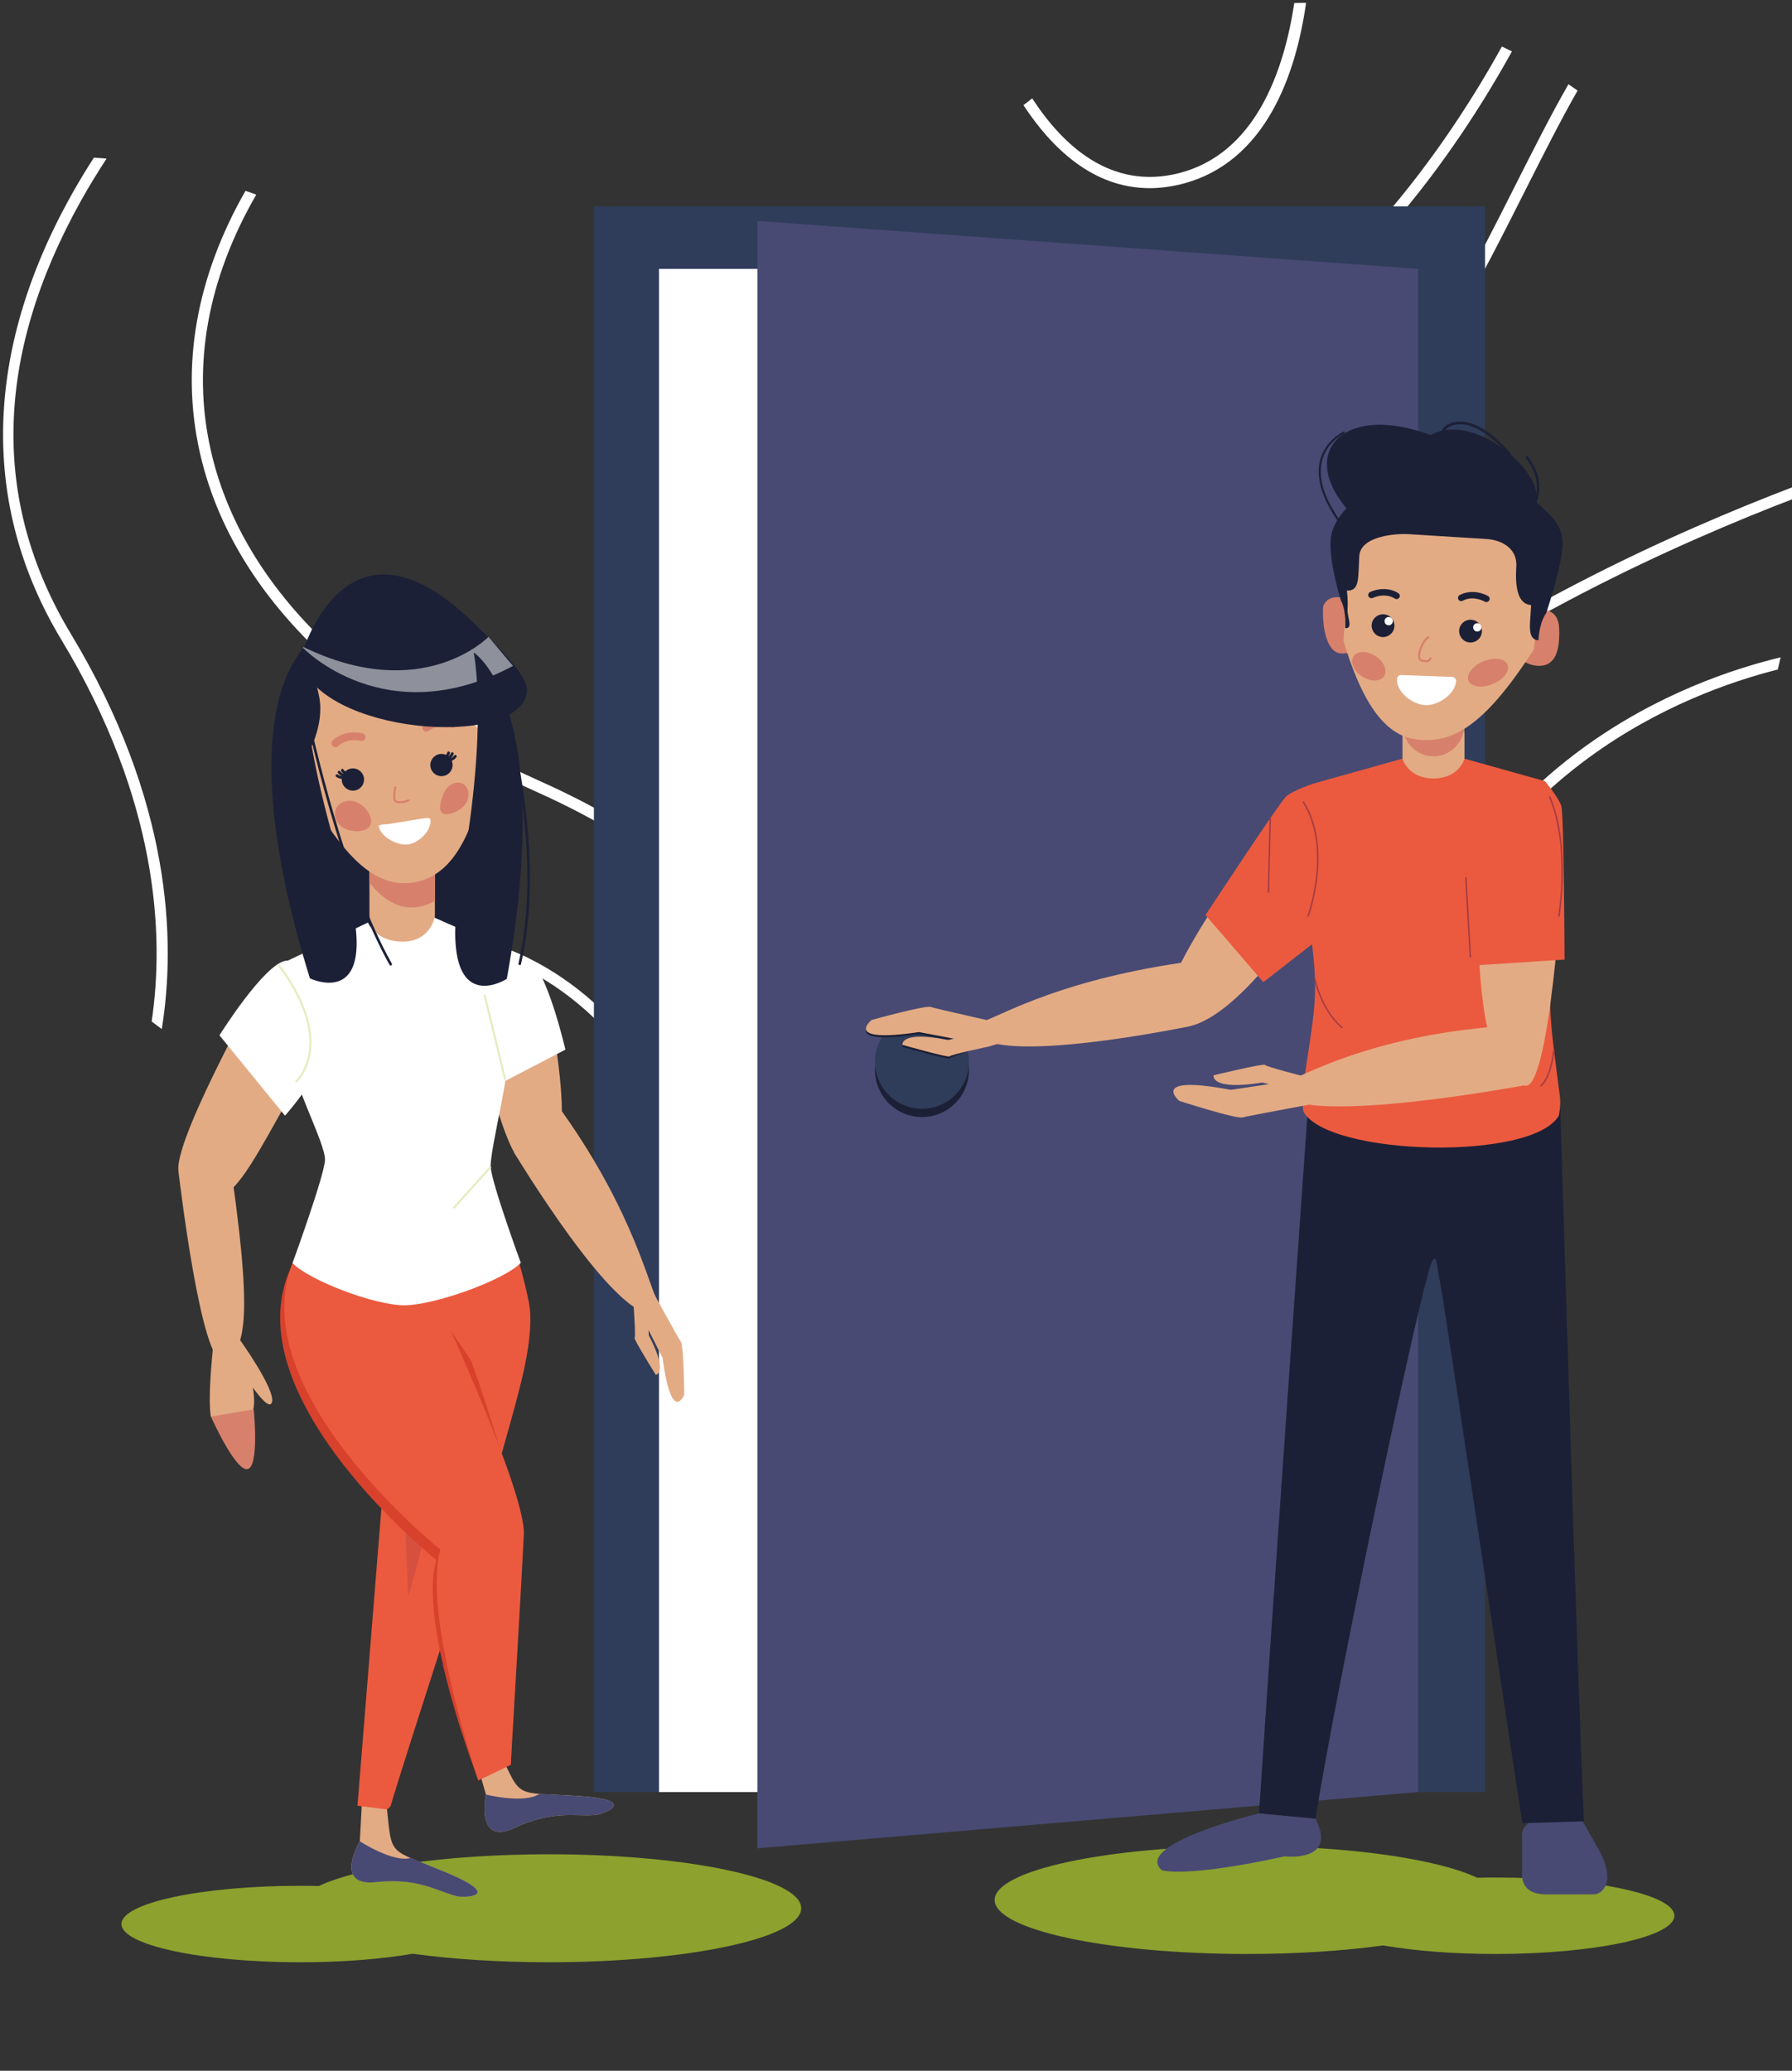 <?xml version="1.0" encoding="utf-8"?>
<!-- Generator: Adobe Illustrator 24.2.1, SVG Export Plug-In . SVG Version: 6.00 Build 0)  -->
<svg version="1.1" id="Слой_1" xmlns="http://www.w3.org/2000/svg" xmlns:xlink="http://www.w3.org/1999/xlink" x="0px" y="0px"
	 viewBox="0 0 864.61 999.02" style="enable-background:new 0 0 864.61 999.02;" xml:space="preserve">
<rect x="0" y="0" width="864.61" height="999.02" fill="#333333" stroke="none"/>
<style type="text/css">
	.st0{fill:#8CA12E;}
	.st1{fill-rule:evenodd;clip-rule:evenodd;fill:#484A73;}
	.st2{fill:#FFFFFF;}
	.st3{fill:#A4504A;}
	.st4{fill:#2F3C5A;}
	.st5{fill:#484A73;}
	.st6{fill:#E3AB84;}
	.st7{fill-rule:evenodd;clip-rule:evenodd;fill:#EB5A3F;}
	.st8{fill-rule:evenodd;clip-rule:evenodd;fill:#1C2036;}
	.st9{fill-rule:evenodd;clip-rule:evenodd;fill:#E3AB84;}
	.st10{fill-rule:evenodd;clip-rule:evenodd;fill:#D7816C;}
	
		.st11{fill-rule:evenodd;clip-rule:evenodd;fill:none;stroke:#A53B43;stroke-width:0.709;stroke-linecap:round;stroke-linejoin:round;stroke-miterlimit:2.613;}
	.st12{fill-rule:evenodd;clip-rule:evenodd;fill:#FFFFFF;}
	.st13{fill-rule:evenodd;clip-rule:evenodd;fill:none;stroke:#D7816C;stroke-miterlimit:10;}
	.st14{fill:#1C2036;}
	.st15{opacity:0.3;fill:#A53B43;}
	.st16{fill:#D8412C;}
	.st17{fill:#EB5A3F;}
	.st18{fill-rule:evenodd;clip-rule:evenodd;fill:#F3E9D6;}
	.st19{opacity:0.5;fill-rule:evenodd;clip-rule:evenodd;fill:#FFFFFF;}
	.st20{fill-rule:evenodd;clip-rule:evenodd;fill:none;stroke:#1C2036;stroke-miterlimit:10;}
	.st21{fill-rule:evenodd;clip-rule:evenodd;fill:none;stroke:#E5EDC0;stroke-miterlimit:10;}
	.st22{fill:#D7816C;}
</style>
<g>
	<path class="st0" d="M601.7,942.68c24.19,0,46.71-1.51,65.66-4.11c14.82,2.57,33.7,4.11,54.28,4.11c47.62,0,86.23-8.25,86.23-18.44
		s-38.61-18.44-86.23-18.44c-3.03,0-6.02,0.03-8.97,0.1c-19.13-9.03-61.6-15.31-110.97-15.31c-67.27,0-121.8,11.66-121.8,26.04
		S534.43,942.68,601.7,942.68z"/>
	<path class="st1" d="M770.82,891.37c-4.04-7.06-6.96-12.3-6.96-12.3s-1.8-3.34-3.73-4.4c0,0-1.18-4.52-2.79-4.52
		c-1.62,0-9.39,0-10.91,0s-6.96,1.67-6.96,7.1c0,0-3.45,3.61-4.04,4.48c-0.59,0.88-1.1,1.78-1.1,4.78c0,3,0,14.58,0,16.74
		c0,2.16-0.49,10.69,11.57,10.69c0.35,0,0.69,0,1.04,0c1.14,0,2.24,0,3.29,0c9.49,0,15.39,0,18.66,0c3.74,0,6.62-4.03,6.62-7.84
		C775.5,902.29,774.86,898.43,770.82,891.37z"/>
	<g>
		<path class="st2" d="M866.1,240.33c-28.5,10.92-64.42,26.1-102.44,45.79c-80.68,41.8-187.68,112.93-239.14,214.57
			c-13.67,27.02-22.84,54.93-27.48,83.65c-1.83,0.11-3.67,0.22-5.53,0.3c4.67-29.69,14.08-58.52,28.21-86.4
			c52.1-102.93,160.13-174.8,241.56-216.94c38.89-20.14,75.61-35.6,104.52-46.62C865.94,236.55,866.04,238.44,866.1,240.33z"/>
		<path class="st2" d="M859.09,317.13c-0.4,1.94-0.86,3.91-1.35,5.88c-22.95,5.8-57.41,17.85-90.96,42.36
			c-41.85,30.55-89.02,85.97-103.09,184.1c-1.91,0.76-3.86,1.54-5.8,2.29c13.81-101.99,62.64-159.4,105.9-190.89
			C799.22,335.03,835.68,322.76,859.09,317.13z"/>
		<path class="st2" d="M421.45,584.9c-1.83-0.05-3.67-0.13-5.5-0.22c-0.65-15.02-3.4-36.57-12.22-60.67
			c-15.42-42.07-53.02-100.83-144.62-141.87C167.4,341.02,111.13,284.28,96.35,218c-9.28-41.53-1.62-84.38,22.09-125.93
			c1.73,0.57,3.45,1.19,5.2,1.83c-23.46,40.67-31.07,82.49-22.03,122.94c14.4,64.53,69.63,120,159.72,160.37
			c93.46,41.91,131.84,102.09,147.56,145.24C418.03,547.5,420.86,569.59,421.45,584.9z"/>
		<path class="st2" d="M78.06,496.45c-1.65-1.19-3.26-2.37-4.88-3.64c6.2-41.91,3.07-106.81-43.6-184.21
			C-9.39,243.94-7.8,169.92,34.22,94.47c3.56-6.36,7.25-12.51,11.06-18.39c2.02,0.11,4.07,0.24,6.15,0.43
			c-4.31,6.58-8.55,13.48-12.57,20.71C-2.67,171.89-4.24,242.05,34.19,305.8C82.73,386.3,84.97,453.68,78.06,496.45z"/>
		<path class="st2" d="M344.81,578.81c-1.97-0.24-3.94-0.49-5.91-0.73c-12.67-37.27-38.78-89.1-89.47-112.53
			c-15.64-7.23-29.93-7.25-42.47-0.03c-22,12.7-35.78,45.36-44.17,75.67c-1.78-0.59-3.53-1.21-5.26-1.89
			c8.68-31.12,23.16-64.85,46.73-78.44c14.13-8.14,30.09-8.22,47.43-0.19C305.23,485.4,332.11,540.43,344.81,578.81z"/>
		<path class="st2" d="M761.15,43.72c-8.2,14.37-16.45,30.71-25.24,48.13c-40.85,81.03-91.71,181.91-203.54,207.18
			c-14.99,3.4-29.42,5.1-43.17,5.1c-31.52,0-59.68-8.9-84.03-26.64c-32.84-23.92-54.2-60.86-67.95-95.92
			c1.91-0.05,3.75-0.19,5.58-0.38c13.46,33.76,34.14,69.03,65.56,91.93c33.65,24.51,74.99,31.47,122.83,20.66
			c109.35-24.73,159.59-124.31,199.93-204.35c8.9-17.64,17.26-34.19,25.62-48.78C758.21,41.64,759.69,42.64,761.15,43.72z"/>
		<path class="st2" d="M729.49,24.79c-26.08,47.24-78.88,125.42-159.07,164.33c-12.62,6.12-24.92,9.17-36.86,9.17
			c-10.92,0-21.49-2.56-31.71-7.69c-28.37-14.21-49.97-46.09-65.8-79.66c1.32-1.59,2.64-3.18,3.96-4.83
			c15.53,33.68,36.7,65.85,64.26,79.66c19.77,9.92,41.23,9.41,63.77-1.51c78.82-38.24,130.84-115.17,156.59-161.8
			C726.25,23.2,727.87,23.98,729.49,24.79z"/>
		<path class="st2" d="M630.17,1.35c-4.85,34.06-19.23,77.23-60.3,87.51c-5.31,1.32-10.41,1.91-15.26,1.91
			c-27.29,0-47.27-19.39-60.81-40.04c1.4-1.11,2.83-2.21,4.23-3.26c14.97,23,38.1,44.22,70.54,36.13
			c37.29-9.3,50.99-49.67,55.9-82.14C626.37,1.41,628.28,1.35,630.17,1.35z"/>
	</g>
	<rect x="317.96" y="129.73" class="st3" width="318.81" height="734.84"/>
	<rect x="286.55" y="99.59" class="st4" width="429.95" height="764.98"/>
	<rect x="317.96" y="129.73" class="st2" width="318.81" height="734.84"/>
	<polygon class="st5" points="684.23,864.57 365.42,891.71 365.42,106.59 684.23,129.73 	"/>
	<path class="st6" d="M627,444.84c0,0-35.25,54-59.88,50.69c-11.78-1.58-7-25.12,43.46-93.79L627,444.84z"/>
	<path class="st7" d="M633.41,378.12c0,0-9.57,3.26-12.78,6.05c-3.21,2.78-38.98,57.29-38.98,57.29l27.88,32.39l31.97-24.91
		C641.5,448.92,650.36,404.53,633.41,378.12z"/>
	<path class="st8" d="M764.21,878.69c-3.42-73.85-11.18-341.27-11.53-345.55c-0.43-5.24-57.07-13.59-85.22-9.65
		c-28.16,3.94-36.32,9.65-36.32,9.65s-18.51,261.79-23.68,341.73l27.26,2.59c9.87-63.1,50.78-256.96,56.05-268.54
		c2.5-5.5,2.49,2.96,4,9.5c1.51,6.54,30.23,199.54,39.74,261.17L764.21,878.69z"/>
	<path class="st6" d="M319.67,655.09l-6.78-13.44l0.17,2.62c9.59,18.44,3.34,19.01,3.34,19.01s-10.79-17.32-10.2-17.81
		c0.6-0.49-0.61-17.29-0.61-17.29l0.16-8.93l3.88,0.87l2.03-3c0,0,15.98,29.17,16.79,30.16c1.47,1.79,1.68,25.58,1.68,25.58
		S324.07,687.85,319.67,655.09z"/>
	<path class="st9" d="M691.64,338.67L691.64,338.67c-8.22,0-14.95,6.94-14.95,15.42v20.4c0,8.48,6.73,15.42,14.95,15.42l0,0
		c8.23,0,14.96-6.94,14.96-15.42v-20.4C706.59,345.61,699.86,338.67,691.64,338.67z"/>
	<path class="st10" d="M691.64,313.67L691.64,313.67c-8.22,0-14.95,6.94-14.95,15.42v20.4c0,8.48,6.73,15.42,14.95,15.42l0,0
		c8.23,0,14.96-6.94,14.96-15.42v-20.4C706.59,320.61,699.86,313.67,691.64,313.67z"/>
	<path class="st7" d="M691.64,375.56c12.42,0,14.96-9.54,14.96-9.54l38.81,10.85c8.95,24.66,6.75,64.99,6.75,64.99
		c-6.47,41.84-4.81,45.69,0.48,87.29c0.54,4.23-0.54,9.1-0.54,9.1c-12.67,22.04-110.92,19.45-123.12-1.78c0,0-1.08-4.87-0.54-9.1
		c5.29-41.6,9.17-43.67,2.69-85.51c0,0,15.53-36.87,2.29-63.75l43.27-12.1C676.69,366.02,679.22,375.56,691.64,375.56z"/>
	<path class="st6" d="M593.85,525.79l18.37-2.73l-3.13-0.81c-25.32,4.08-23.56-3.47-23.56-3.47s24.48-5.91,24.82-5.03
		c0.34,0.89,20.48,6,20.48,6l10.39,3.65l-2.52,4.2l2.72,3.54c0,0-40.36,7.39-41.83,7.95c-2.67,1.02-30.61-7.96-30.61-7.96
		S553.79,518.23,593.85,525.79z"/>
	<path class="st6" d="M753.81,422.73c0,0-6.06,104.04-18.1,101.02c-12.03-3.01-24.17-17.36-22.8-106.28L753.81,422.73z"/>
	<path class="st6" d="M736.9,523.35c0,0-107.55,20.37-118.68,4.21c0,0-8.57-1.03,3.59-6.11c11.57-4.83,47.09-24.06,113.06-27
		L736.9,523.35z"/>
	<path class="st7" d="M745.52,376.99c0,0,6.48,7.76,7.78,11.81c1.3,4.05,1.57,74.15,1.57,74.15l-42.65,2.76l-3.43-51.23
		C708.78,414.49,720.52,405.96,745.52,376.99z"/>
	<path class="st11" d="M631.13,441.86c0,0,11.92-32.3-2.28-54.94 M749.75,506.55c0,0-1.26,13.3-6.37,17.3 M634.46,472.57
		c0,0,2.93,14.45,12.92,23.11 M612.87,394.75l-0.89,35.68 M707.25,423.41l2.16,38.18 M752.15,441.86c0,0,5.69-33.58-4.43-57.35"/>
	<path class="st10" d="M646.02,288.14c0.33-0.05,0.67-0.08,1.01-0.11c2.18,0.05,5.05,1.7,4.79,4.87l-0.64,7.84
		c5.16-0.17,6.11-5.11,6.02-9.15c2.99,2.75,4.73,6.8,4.37,11.16c-0.62,7.51-7.2,13.09-14.71,12.48c-7.5-0.62-9.05-15.14-8.43-22.65
		C638.43,292.58,639.65,287.61,646.02,288.14z"/>
	<path class="st10" d="M745.27,294.22c0.33,0.06,0.66,0.14,0.99,0.23l0.01,0l0,0c5.99,1.65,6.26,6.96,5.98,13.44
		c-0.33,7.52-2.7,13.66-10.22,13.33c-7.52-0.33-13.36-6.7-13.02-14.22c0.19-4.37,2.42-8.17,5.73-10.53c-0.6,4-0.28,9.01,4.82,9.83
		l0.35-7.86C740.04,295.26,743.1,293.99,745.27,294.22z"/>
	<path class="st9" d="M740.1,313.25l4-40.59c1.61-25.63-18.04-47.92-43.67-49.53l-0.01,0c-25.63-1.61-47.92,18.04-49.53,43.67
		l-2.67,42.39c7.2,24.06,17.37,44.88,34.28,47.4C700.32,359.24,715.84,350.92,740.1,313.25z"/>
	<path class="st12" d="M674.06,327.48c-0.47,6.24,7.13,12.22,13.37,12.69c6.24,0.47,14.66-5.26,15.12-11.5l-0.02,0
		c0.08-1.07-0.73-2.02-1.8-2.1l-24.56-0.9c-1.07-0.08-2.02,0.73-2.1,1.8L674.06,327.48z"/>
	<path class="st10" d="M715.64,319.08c-5.2,2.16-8.38,6.35-7.1,9.37c1.29,3.01,6.54,3.71,11.74,1.55c5.2-2.16,8.38-6.35,7.1-9.37
		C726.09,317.62,720.84,316.92,715.64,319.08z"/>
	<path class="st10" d="M663.56,316.44c-4.11-2.61-8.84-2.48-10.57,0.27c-1.73,2.76,0.2,7.12,4.3,9.73c4.1,2.61,8.84,2.49,10.57-0.27
		C669.59,323.41,667.66,319.05,663.56,316.44z"/>
	<path class="st8" d="M662.32,288.46c-0.78,0.36-1.7,0.01-2.06-0.77c-0.36-0.78-0.01-1.7,0.76-2.05c4.19-1.98,9.7-2.03,13.66,0.54
		c0.72,0.47,0.92,1.43,0.46,2.15c-0.47,0.72-1.43,0.92-2.15,0.46C669.8,286.71,665.69,287,662.32,288.46z"/>
	<path class="st8" d="M716.42,290.27c-3.26-1.7-7.34-2.28-10.67-0.44c-0.75,0.41-1.7,0.14-2.11-0.61c-0.41-0.75-0.14-1.7,0.61-2.11
		c4.13-2.28,9.62-1.83,13.66,0.43c0.75,0.41,1.03,1.36,0.62,2.11C718.11,290.4,717.16,290.67,716.42,290.27z"/>
	<path class="st13" d="M690.35,317.19c0,0-0.23,2.62-4.23,1.55c-4-1.07,1.42-11.85,3.52-11.25"/>
	<path class="st8" d="M679.55,257.69c-5.02-0.32-23.08,0.54-23.71,10.56c-0.63,10.03,0.4,17.07-6,16.67c0,0,0.61,4.27,0.33,8.67
		c-0.28,4.4,2.96,9.72-1.19,9.46c0.6-9.46-2.05-13.36-2.05-13.36s-5.63-18-4.93-29.06c0.7-11.06,11.17-20.39,26.33-29.68
		c19.63-12.02,45.81-10.37,63.77,4.01c13.88,11.12,22.55,17.23,21.86,28.29c-0.7,11.07-7.99,32.67-7.99,32.67s-3.12,3.54-3.71,13
		c-4.15-0.26-4.3-4.74-4.02-9.14c0.28-4.4,0.5-7.87,0.5-7.87c-6.4-0.4-7.8-8.47-7.16-18.5c0.63-10.03-8.93-13.02-13.95-13.33
		C704.92,259.29,692.23,258.49,679.55,257.69z"/>
	<g>
		<path class="st8" d="M730.8,255.82c0,0,10.72-7.39,10.73-15.83c0.02-15.49-31.67-41.11-51.26-30.08
			c-46.59-17.45-69.68,14.02-29.1,46.34c0.19,0.15,2.48-3.15,2.67-3c3.1-2.91,10.98,3.02,13.93,2.83c12.69-0.8,25.37-1.6,38.06-2.4
			c3.31-0.21,8.71,0.49,12.19,3.85C729.79,256.5,730.8,255.82,730.8,255.82z"/>
		<path class="st8" d="M739.21,243.91c-0.19,0.3-0.11,0.7,0.17,0.9c0.28,0.2,0.66,0.12,0.85-0.17c0.02-0.03,7.25-11.1-3.06-24.37
			c-0.21-0.28-0.6-0.32-0.86-0.09c-0.26,0.23-0.29,0.64-0.08,0.91C745.95,233.61,739.23,243.89,739.21,243.91z"/>
		<path class="st8" d="M727.89,219.61c0.22,0.27,0.61,0.31,0.86,0.08c0.26-0.23,0.29-0.64,0.07-0.91
			c-0.04-0.04-12.55-15.96-25-15.37c-12.92,0.61-8.9,14.54-8.89,14.58c0.09,0.34,0.44,0.54,0.76,0.45c0.32-0.1,0.51-0.46,0.41-0.81
			c-0.01-0.03-3.58-12.39,7.78-12.93C715.72,204.14,727.85,219.57,727.89,219.61z"/>
	</g>
	<g>
		<path class="st8" d="M708.27,309.84c2.96,0.68,5.91-1.17,6.59-4.13c0.68-2.96-1.17-5.91-4.13-6.59c-2.96-0.68-5.91,1.17-6.59,4.13
			C703.46,306.21,705.31,309.16,708.27,309.84z"/>
		<path class="st8" d="M666.06,307.21c2.96,0.68,5.91-1.17,6.59-4.13c0.68-2.96-1.17-5.91-4.13-6.59c-2.96-0.68-5.91,1.17-6.59,4.13
			C661.25,303.59,663.1,306.53,666.06,307.21z"/>
	</g>
	<path class="st6" d="M229.21,491.42c0,0,14.73,74.61,25.62,69.84s24.87,3.15,9.36-80.64L229.21,491.42z"/>
	<path class="st6" d="M86.17,565.59c0,0,11.07,95.48,21.96,90.71s14.04-21.71,1.73-103.36L86.17,565.59z"/>
	<circle class="st14" cx="444.84" cy="516.25" r="22.67"/>
	<circle class="st4" cx="444.84" cy="512.25" r="22.67"/>
	<path class="st6" d="M247.89,555.77c0,0,49.19,81.99,67.52,77.8c0,0,6.71,4.82,1.43-6.64c-5.03-10.91-13.91-48.91-52-99.33
		L247.89,555.77z"/>
	<path class="st2" d="M254.12,461.83c9.47,4.41,18.68,44.56,18.68,44.56l-36.92,19.22c0,0-18.65-24.2-12.68-36.4
		C229.41,476.51,243.31,456.79,254.12,461.83z"/>
	<path class="st6" d="M126.01,474.5c0,0-46.65,83.19-39.17,92.42c24.68,30.45,30.5-3.03,74.97-75.72L126.01,474.5z"/>
	<path class="st0" d="M264.77,946.68c-24.19,0-46.71-1.51-65.66-4.11c-14.82,2.57-33.7,4.11-54.28,4.11
		c-47.62,0-86.23-8.25-86.23-18.44s38.61-18.44,86.23-18.44c3.03,0,6.02,0.03,8.97,0.1c19.13-9.03,61.6-15.31,110.97-15.31
		c67.27,0,121.8,11.66,121.8,26.04S332.04,946.68,264.77,946.68z"/>
	<path class="st6" d="M186.56,871.3c2.64,25.22,0.43,20.19,28.85,32.11s8.14,12.18,5.1,11.44c-9.67-2.35-18.48-9.05-39.2-6.81
		c-20.72,2.24-7.7-19.72-7.7-19.72l1.25-23.09L186.56,871.3z"/>
	<path class="st5" d="M215.41,903.41c28.43,11.92,8.14,12.18,5.1,11.44c-9.67-2.35-18.48-9.05-39.2-6.81
		c-20.72,2.24-7.7-19.72-7.7-19.72s15.98,10.39,24.53,8.07L215.41,903.41z"/>
	<path class="st6" d="M241.16,845.46c10.7,22.99,6.97,18.95,37.73,20.98s11.66,8.87,8.54,9.16c-9.9,0.93-20.42-2.55-39.28,6.31
		c-18.86,8.86-13.7-16.14-13.7-16.14l-6.33-22.24L241.16,845.46z"/>
	<path class="st5" d="M278.89,866.44c30.76,2.03,11.66,8.87,8.54,9.16c-9.9,0.93-20.42-2.55-39.28,6.31
		c-18.86,8.86-13.7-16.14-13.7-16.14s18.49,4.63,25.82-0.35L278.89,866.44z"/>
	<path class="st14" d="M443.38,498.92l16.87,3.18l-2.92,0.64c-23.25-4.68-21.9,2.35-21.9,2.35s22.4,6.35,22.75,5.55
		c0.34-0.81,20.32-7.22,20.32-7.22l8.55-0.58l-2.18-3.97l2.64-3.17c0,0-37.03-8.29-38.36-8.87c-2.43-1.04-28.57,6.25-28.57,6.25
		S406.09,504.46,443.38,498.92z"/>
	<path class="st7" d="M192.13,626.95l-19.65,244.19c0,0,10.86,1.4,13.08,1.69c2.23,0.29,2.97-1.78,2.97-1.78
		c7.1-24.19,45.3-140.65,53.81-170.78c8.51-30.13,14.3-50.02,13.46-67.11c-0.39-7.87-7.24-30.68-7.24-30.68s-45.68-1.39-53.02-3.42
		C190.41,597.64,192.13,626.95,192.13,626.95z"/>
	<path class="st15" d="M205.22,667.18c13.39,29.6-2.42,83.57-8.25,103.12c-1.54-29.73-2.31-67.47-4.78-94.2
		C194.93,661.13,199.05,653.54,205.22,667.18z"/>
	<path class="st8" d="M141.8,381.12c0,0,8.77,42.24,8.19,76.7c-0.57,34.46,56.04,2.77,56.04,2.77s46.01,9.97,34.49-22.5
		c-11.52-32.48,1.09-73.28,1.09-73.28l-52.44-7.37L141.8,381.12z"/>
	<path class="st9" d="M194.04,381.11L194.04,381.11c8.68,0,15.79,9.32,15.79,20.71v39.65c0,11.39-7.1,20.71-15.79,20.71l0,0
		c-8.68,0-15.79-9.32-15.79-20.71v-39.65C178.25,390.43,185.36,381.11,194.04,381.11z"/>
	<path class="st10" d="M194.04,381.11L194.04,381.11c8.68,0,15.79,9.32,15.79,20.71v32.79c-3.53,2.05-7.4,3.2-11.55,3.2
		c-7.42,0-14.35-4.76-20.03-11.99v-24C178.25,390.43,185.36,381.11,194.04,381.11z"/>
	<g>
		<path class="st10" d="M234.57,355.29c0.33-0.01,0.65,0,0.98,0.01l0.01,0l0,0c6,0.31,11.21,4.72,12.29,10.88
			c1.26,7.17-3.53,14-10.7,15.27c-7.17,1.26-14.01-3.53-15.27-10.7c-0.73-4.17,0.58-8.22,3.21-11.13c0.27,3.9,1.62,8.56,6.6,8.27
			l-1.32-7.49C229.86,357.38,232.48,355.53,234.57,355.29z"/>
		<path class="st10" d="M145.51,369.22c-0.32,0.09-0.63,0.2-0.93,0.31l-0.01,0l0,0c-5.62,2.12-9.23,7.91-8.39,14.12
			c0.99,7.21,7.64,12.26,14.85,11.27c7.21-0.99,12.26-7.64,11.27-14.85c-0.57-4.19-3.06-7.65-6.46-9.62
			c0.93,3.79,1.07,8.65-3.77,9.89l-1.03-7.53C150.63,369.76,147.58,368.81,145.51,369.22z"/>
	</g>
	<path class="st9" d="M198.26,425.92c-21.49,2.58-36.68-21.01-50.92-44.53l-5.14-31.43c-4.01-24.5,12.76-47.82,37.26-51.82h0
		c24.49-4,47.82,12.76,51.82,37.26l5.03,30.76C230.12,391.42,223.26,422.92,198.26,425.92z"/>
	<path class="st10" d="M222.4,377.75c-3.17-0.93-6.96,1.43-8.45,5.27c-1.49,3.85-2.86,8.71,0.31,9.65
		c3.17,0.93,9.68-2.42,11.18-6.27C226.93,382.56,225.57,378.68,222.4,377.75z"/>
	<path class="st10" d="M171.14,386.67c-4.39-1.2-8.6,0.92-9.41,4.73c-0.81,3.81,2.09,7.89,6.48,9.09c4.39,1.21,10,0.5,10.81-3.32
		C179.82,393.35,175.53,387.87,171.14,386.67z"/>
	<g>
		<path class="st10" d="M174.98,353.81c1.01,0.27,1.6,1.31,1.33,2.32c-0.27,1.01-1.31,1.6-2.32,1.33c-0.02-0.01-6.08-1.75-10.9,2.51
			c-0.79,0.69-1.99,0.62-2.68-0.17c-0.69-0.79-0.62-1.99,0.17-2.68C166.94,351.5,174.95,353.8,174.98,353.81z"/>
		<path class="st10" d="M219.16,347.44c0.98,0.35,1.49,1.44,1.14,2.42c-0.35,0.98-1.44,1.49-2.42,1.14
			c-0.02-0.01-5.92-2.24-11.06,1.61c-0.84,0.63-2.03,0.46-2.66-0.38c-0.62-0.84-0.45-2.03,0.39-2.66
			C211.34,344.49,219.14,347.43,219.16,347.44z"/>
	</g>
	<path class="st16" d="M227.5,656.92c0,0,24.25,67.42,23.25,88.42s-4.33,106-4.33,106l-15.58,7.58c0,0-29.33-75.33-20.33-106.33
		c0,0-95.74-76.41-71.37-138.21S227.5,656.92,227.5,656.92z"/>
	<path class="st17" d="M210.5,626.59c0,0,43.25,92.75,42.25,113.75s-6.33,111.08-6.33,111.08l-15.67,7.5
		c0,0-27.25-80.33-18.25-111.33c0,0-95.74-76.41-71.37-138.21S210.5,626.59,210.5,626.59z"/>
	<path class="st13" d="M197.23,385.71c-0.02,0.96-4.91,2.01-6.44,0.8c-1.02-0.81-0.53-4.52,0.02-7.03"/>
	<path class="st8" d="M136.91,363.13l3.07,9.34c0,0,5.86-0.23,6.71,4.94c0,0,3.18-5.98,1.26-12.5c0,0,8.88-14.59,6.04-28.81
		c-2.84-14.22-7.69-23.45-7.69-23.45S128.72,332.9,136.91,363.13z"/>
	<path class="st18" d="M240.5,346.2l0.06,9.83c0,0-5.64,1.65-4.79,6.81c0,0-4.92-4.66-5.18-11.44c0,0-13.07-11.01-14.9-25.39
		c-1.84-14.38,2.59-21.76,2.59-21.76S238.63,314.92,240.5,346.2z"/>
	<g>
		<path class="st8" d="M213.86,374.39c2.93-0.48,4.92-3.24,4.44-6.17c-0.07-0.4-0.18-0.78-0.32-1.14l0.57-0.31
			c0.59-0.34,1.18-0.81,1.67-1.48c0.22-0.3,0.16-0.72-0.13-0.94c-0.3-0.22-0.72-0.16-0.94,0.13c-0.49,0.65-1.08,1.06-1.66,1.32
			l-0.01-0.01c0.55-0.46,1.07-1.1,1.37-1.99c0.12-0.35-0.07-0.73-0.42-0.85c-0.35-0.12-0.73,0.07-0.85,0.43
			c-0.24,0.74-0.71,1.23-1.16,1.56l-0.06-0.05c0.34-0.39,0.65-0.92,0.73-1.61c0.04-0.37-0.22-0.7-0.59-0.75
			c-0.37-0.04-0.7,0.22-0.75,0.59c-0.06,0.5-0.32,0.84-0.56,1.06c-0.92-0.41-1.97-0.57-3.05-0.39c-2.93,0.48-4.92,3.24-4.44,6.17
			C208.17,372.89,210.93,374.87,213.86,374.39z"/>
		<path class="st8" d="M171.14,381.38c-2.93,0.48-5.69-1.51-6.17-4.43c-0.07-0.4-0.09-0.8-0.06-1.18l-0.64-0.12
			c-0.67-0.13-1.37-0.4-2.06-0.87c-0.31-0.21-0.38-0.63-0.17-0.93c0.21-0.31,0.63-0.38,0.94-0.17c0.67,0.46,1.36,0.66,2,0.72
			l0.01-0.01c-0.67-0.26-1.37-0.7-1.93-1.45c-0.22-0.3-0.16-0.72,0.13-0.94c0.29-0.22,0.72-0.16,0.94,0.13
			c0.47,0.62,1.06,0.94,1.6,1.11l0.04-0.06c-0.44-0.26-0.91-0.66-1.21-1.29c-0.16-0.34-0.01-0.74,0.32-0.9s0.74-0.02,0.9,0.32
			c0.21,0.45,0.57,0.7,0.87,0.82c0.74-0.69,1.69-1.17,2.76-1.35c2.93-0.48,5.69,1.51,6.17,4.43
			C176.06,378.14,174.08,380.9,171.14,381.38z"/>
	</g>
	<path class="st12" d="M207.65,395.23c0.84,5.17-5.32,11.29-10.49,12.13c-5.17,0.84-13.57-3.59-14.42-8.76
		c-0.15-0.95,4.02-0.92,4.97-1.07l15.27-2.5C203.93,394.88,207.49,394.28,207.65,395.23z"/>
	<path class="st12" d="M177.53,445.08c0,0,3.58,9.21,16.76,9.21c13.17,0,15.37-11.55,15.37-11.55l44.9,19.73
		c-7.25,10.76-9.2,42.36-9.2,42.36c1.4,10.29-9.08,50.19-8.61,58.14c0.47,7.95,14.53,46.3,14.53,46.3
		c-8.19,8.42-41.77,20.46-56.19,20.46c-14.42,0-45.77-11.93-53.96-20.35c0,0,15.2-41.68,15.67-49.64
		c0.47-7.95-17.28-40.31-15.88-50.6c0,0,0.79-32.85-6.46-43.6L177.53,445.08z"/>
	<path class="st8" d="M144.73,318.4c0,0,20.74-79.3,83.7-17.98c13.22,12.87,27.08,26.33,25.84,33.71
		C249.61,361.9,153.17,353.9,144.73,318.4z"/>
	<g>
		<g>
			<path class="st14" d="M142.25,320.14c0.6,3.28,1.27,6.55,1.94,9.81c1.74,8.46,3.62,16.89,5.62,25.29
				c2.77,11.63,5.77,23.21,9.07,34.71c3.63,12.65,7.6,25.22,12.15,37.57c4.29,11.68,9.07,23.23,14.89,34.23
				c0.67,1.26,1.35,2.52,2.05,3.77c0.39,0.7,1.47,0.07,1.08-0.63c-6.05-10.79-10.95-22.19-15.34-33.74
				c-4.66-12.27-8.72-24.77-12.42-37.36c-3.41-11.61-6.51-23.32-9.36-35.08c-2.16-8.88-4.18-17.79-6.05-26.74
				c-0.57-2.74-1.13-5.49-1.67-8.24c-0.24-1.21-0.32-2.59-0.72-3.76c-0.02-0.05-0.02-0.11-0.03-0.17
				C143.31,319.02,142.11,319.35,142.25,320.14L142.25,320.14z"/>
		</g>
	</g>
	<g>
		<g>
			<path class="st14" d="M235.2,314.89c1.04,2.9,1.96,5.85,2.87,8.8c2.37,7.72,4.49,15.52,6.38,23.38
				c2.67,11.1,4.9,22.31,6.59,33.61c1.94,12.97,3.17,26.07,3.37,39.19c0.21,13.44-0.63,26.95-3.23,40.15
				c-0.32,1.61-0.66,3.21-1.03,4.81c-0.18,0.78,1.02,1.12,1.21,0.33c3.01-13.07,4.24-26.5,4.33-39.89
				c0.09-13.29-0.94-26.58-2.71-39.75c-1.56-11.59-3.69-23.09-6.31-34.49c-1.95-8.49-4.16-16.93-6.66-25.28
				c-0.76-2.53-1.54-5.05-2.36-7.56c-0.37-1.14-0.66-2.39-1.17-3.47c-0.02-0.05-0.03-0.1-0.05-0.15
				C236.14,313.81,234.93,314.13,235.2,314.89L235.2,314.89z"/>
		</g>
	</g>
	<path class="st19" d="M146.3,312.65c0,0,39.84,41.45,101.21,8.61l-11.84-14c0,0-31.76,32.84-89.36,4.84V312.65z"/>
	<path class="st2" d="M138.11,463.48c-10.39,1.07-32.23,36-32.23,36l31.63,38.78c0,0,22.51-25.3,20.86-38.78
		C156.65,485.44,149.96,462.26,138.11,463.48z"/>
	<circle class="st12" cx="712.76" cy="302.67" r="2"/>
	<circle class="st12" cx="670.01" cy="299.67" r="2"/>
	<path class="st20" d="M648.75,208.5c0,0-31.25,13.63,7.08,54.76"/>
	<path class="st21" d="M142.76,521.92c0,0,20.4-17.76-8.3-56.38"/>
	<line class="st21" x1="236.74" y1="562.97" x2="218.76" y2="582.92"/>
	<line class="st21" x1="243.76" y1="520.92" x2="233.76" y2="479.92"/>
	<path class="st8" d="M146.3,313.73c0,0-36.61,29.61,3.23,158.27c0,0,37.68,18.3,15.61-52.76S146.3,313.73,146.3,313.73z"/>
	<path class="st8" d="M228.53,314.76c0,0,39.93,24.95,16,157.49c0,0-35.18,22.74-21.9-50.47
		C235.91,348.57,228.53,314.76,228.53,314.76z"/>
	<path class="st6" d="M103.22,645.91l12.32,0.18c0,0,10.25,26.92,6.06,35.67s-19.85,1.66-19.85,1.66S99.85,676.37,103.22,645.91z"/>
	<path class="st22" d="M101.76,683.42l20.65-3.49c0,0,2.84,27.92-3.05,28.85S101.76,683.42,101.76,683.42z"/>
	<path class="st6" d="M115.54,646.09c0,0,17.74,24.64,15.63,30.55s-16.94-19.11-16.94-19.11L115.54,646.09z"/>
	<path class="st6" d="M443.38,497.92l16.87,3.18l-2.92,0.64c-23.25-4.68-21.9,2.35-21.9,2.35s22.4,6.35,22.75,5.55
		c0.34-0.81,19.14-4.8,19.14-4.8l9.73-3l-2.18-3.97l2.64-3.17c0,0-37.03-8.29-38.36-8.87c-2.43-1.04-28.57,6.25-28.57,6.25
		S406.09,503.46,443.38,497.92z"/>
	<path class="st1" d="M607.46,874.86c0,0-60.95,14.72-46.95,27.39c0,0,10.67,4,59.33-6.67c0,0,25.76,3.07,14.88-18.13L607.46,874.86
		z"/>
	<path class="st6" d="M572.42,495.42c0,0-91.81,19.02-101.75,3.05c0,0-8.15-1.37,3.71-5.69c11.29-4.11,39.16-20.71,101.79-29.2
		L572.42,495.42z"/>
</g>
</svg>
